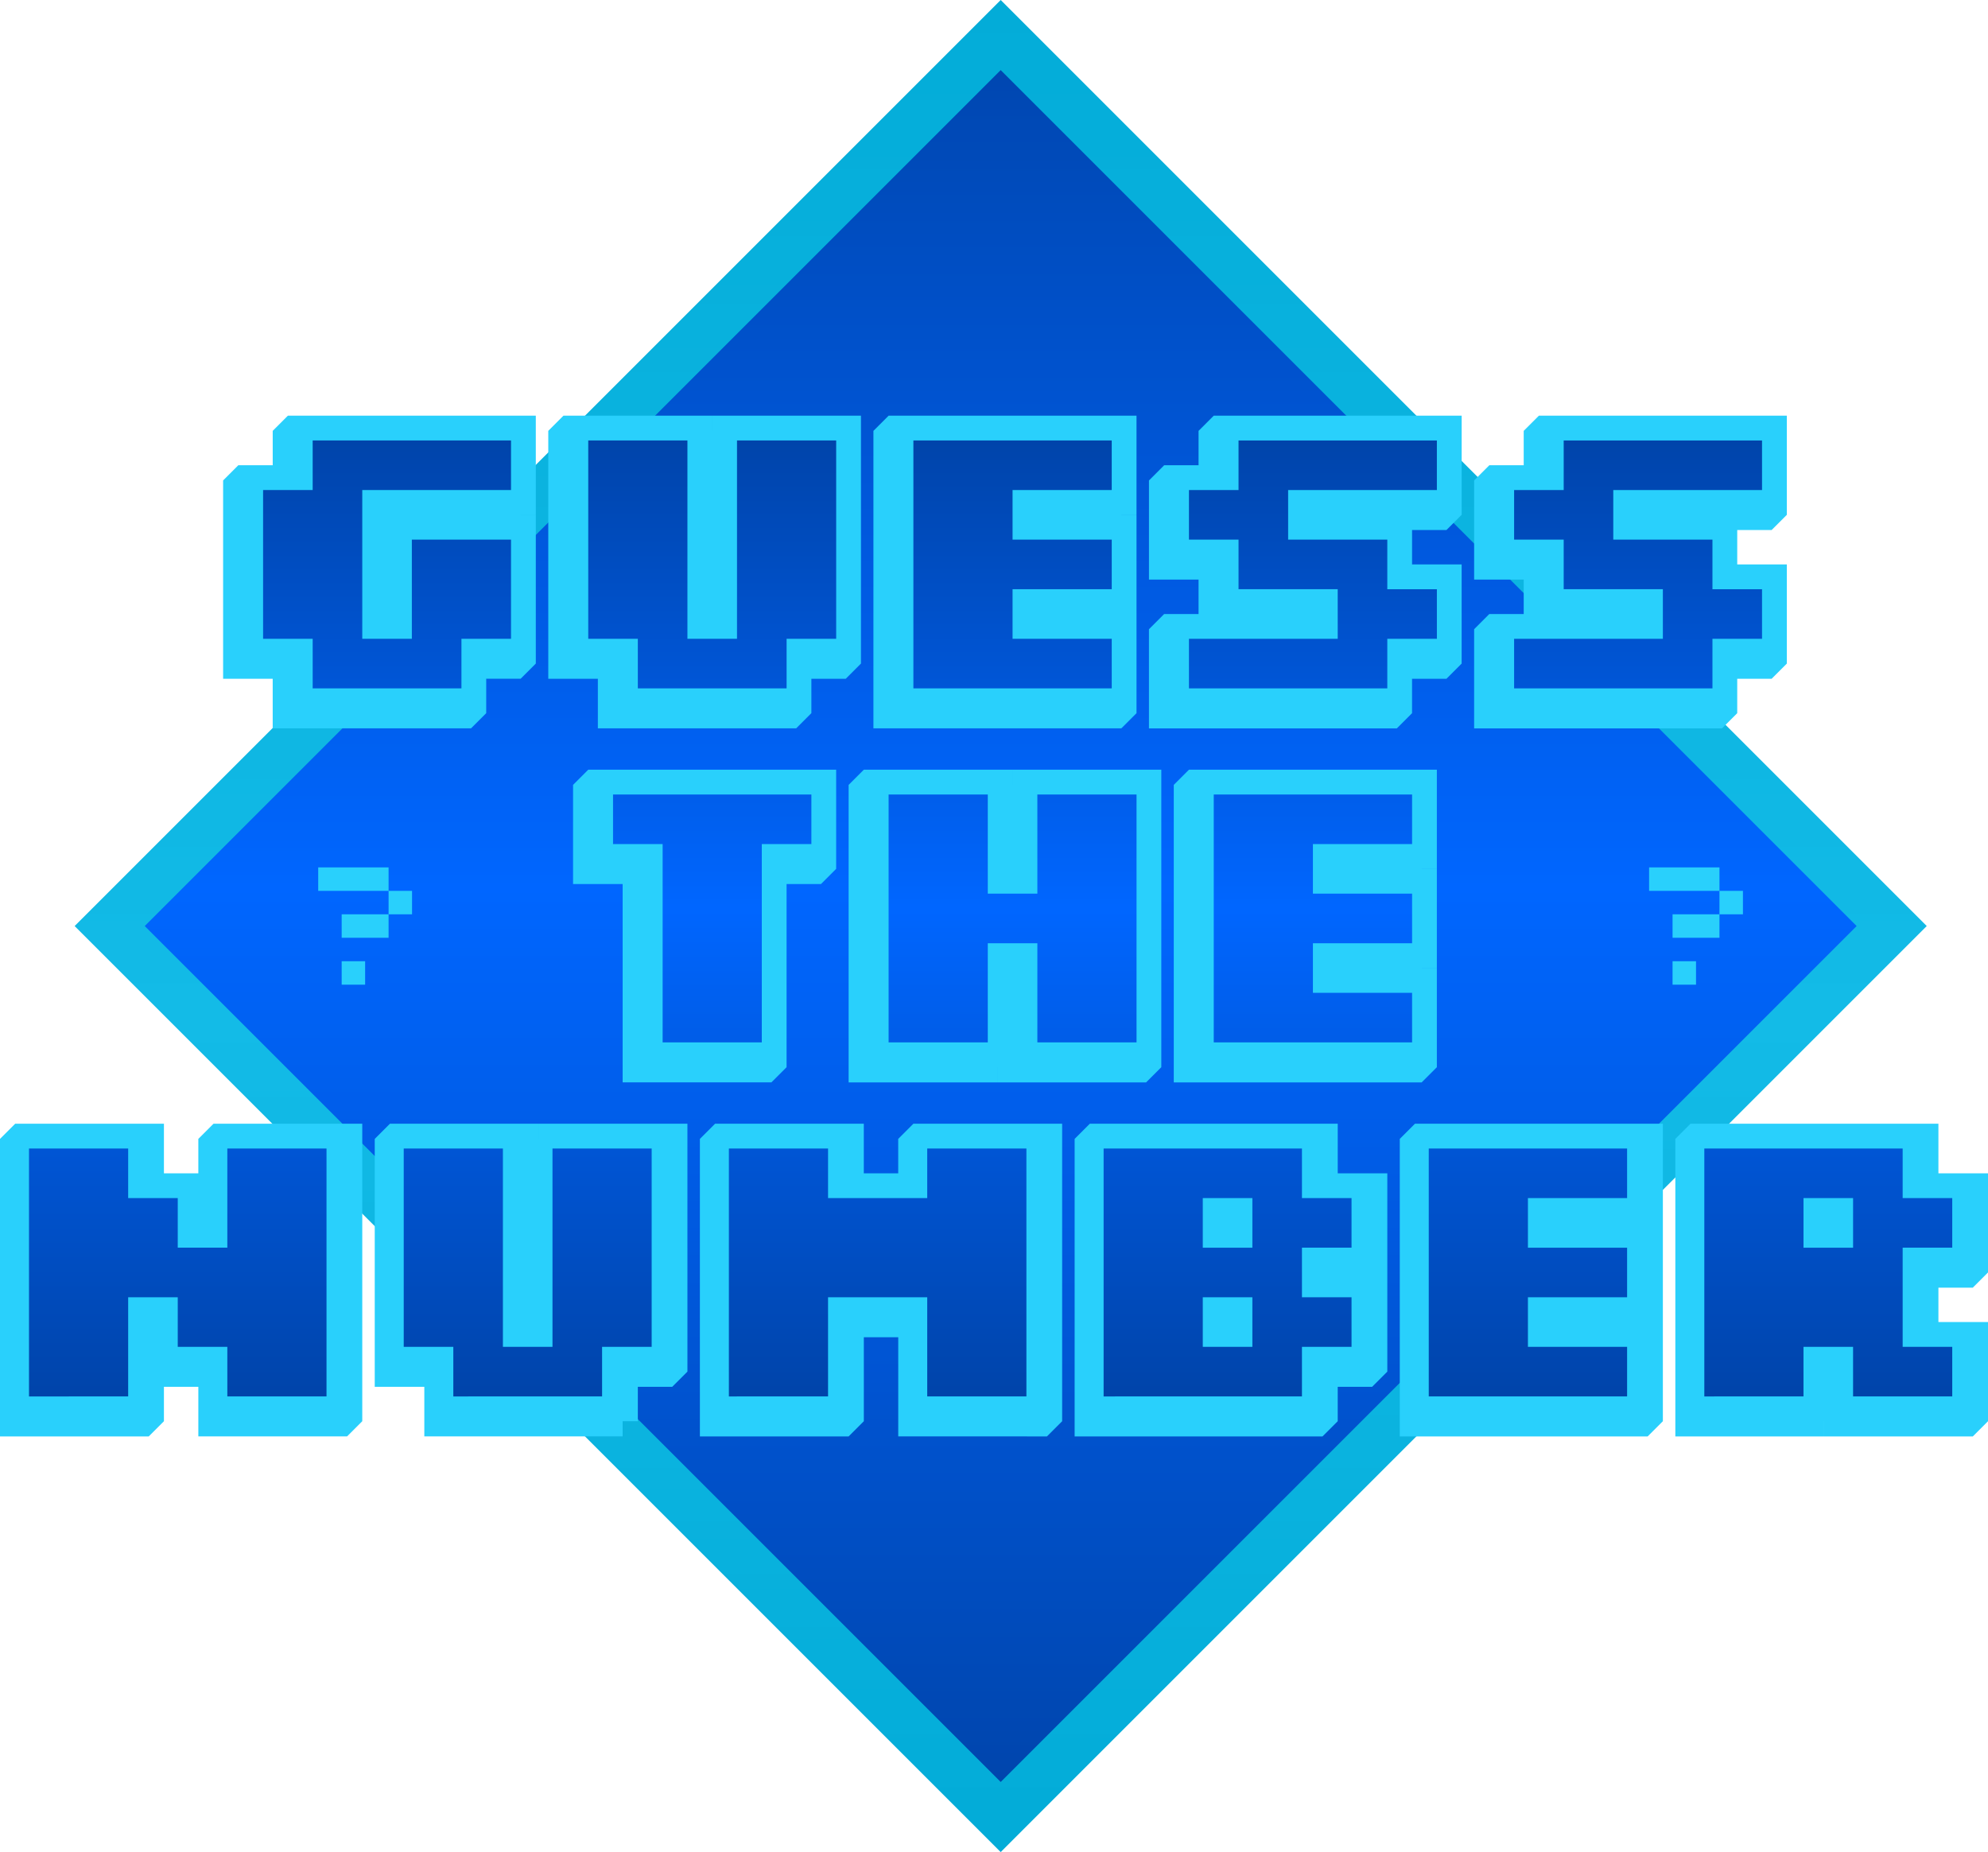 <?xml version="1.0" encoding="UTF-8" standalone="no"?>
<!-- Created with Inkscape (http://www.inkscape.org/) -->

<svg
   width="150mm"
   height="139.746mm"
   viewBox="0 0 150 139.746"
   version="1.1"
   id="svg1362"
   sodipodi:docname="gtn-logo.svg"
   inkscape:version="1.1 (c68e22c387, 2021-05-23)"
   xmlns:inkscape="http://www.inkscape.org/namespaces/inkscape"
   xmlns:sodipodi="http://sodipodi.sourceforge.net/DTD/sodipodi-0.dtd"
   xmlns:xlink="http://www.w3.org/1999/xlink"
   xmlns="http://www.w3.org/2000/svg"
   xmlns:svg="http://www.w3.org/2000/svg">
  <sodipodi:namedview
     id="namedview27"
     pagecolor="#505050"
     bordercolor="#eeeeee"
     borderopacity="1"
     inkscape:pageshadow="0"
     inkscape:pageopacity="0"
     inkscape:pagecheckerboard="0"
     inkscape:document-units="mm"
     showgrid="false"
     inkscape:zoom="0.2253046"
     inkscape:cx="-605.84649"
     inkscape:cy="525.95465"
     inkscape:window-width="1366"
     inkscape:window-height="745"
     inkscape:window-x="-8"
     inkscape:window-y="-8"
     inkscape:window-maximized="1"
     inkscape:current-layer="svg1362" />
  <defs
     id="defs1359">
    <linearGradient
       xlink:href="#linearGradient15888"
       id="linearGradient71796"
       x1="499.209"
       y1="-180.977"
       x2="837.679"
       y2="157.494"
       gradientUnits="userSpaceOnUse"
       gradientTransform="matrix(0.286,0,0,0.286,-89.594,-1.554)" />
    <linearGradient
       id="linearGradient15888">
      <stop
         style="stop-color:#0044aa;stop-opacity:1"
         offset="0"
         id="stop15884" />
      <stop
         style="stop-color:#0066ff;stop-opacity:1"
         offset="0.49"
         id="stop33577" />
      <stop
         style="stop-color:#0044aa;stop-opacity:1"
         offset="1"
         id="stop15886" />
    </linearGradient>
    <linearGradient
       xlink:href="#linearGradient80891"
       id="linearGradient80893"
       x1="499.209"
       y1="-180.977"
       x2="837.679"
       y2="157.494"
       gradientUnits="userSpaceOnUse"
       gradientTransform="matrix(0.286,0,0,0.286,-89.594,-1.554)" />
    <linearGradient
       id="linearGradient80891">
      <stop
         style="stop-color:#03acd8;stop-opacity:1"
         offset="0"
         id="stop80887" />
      <stop
         style="stop-color:#13bbe7;stop-opacity:1;"
         offset="0.561"
         id="stop81471" />
      <stop
         style="stop-color:#03acd8;stop-opacity:1"
         offset="1"
         id="stop80889" />
    </linearGradient>
    <linearGradient
       xlink:href="#linearGradient15888"
       id="linearGradient15890"
       x1="507.203"
       y1="310.401"
       x2="507.203"
       y2="562.24"
       gradientUnits="userSpaceOnUse"
       gradientTransform="matrix(0.286,0,0,0.286,-69.7,-55.671)" />
    <linearGradient
       inkscape:collect="always"
       xlink:href="#linearGradient15888"
       id="linearGradient912"
       gradientUnits="userSpaceOnUse"
       gradientTransform="matrix(0.286,0,0,0.286,-69.7,-55.671)"
       x1="507.203"
       y1="310.401"
       x2="507.203"
       y2="562.24" />
    <linearGradient
       inkscape:collect="always"
       xlink:href="#linearGradient15888"
       id="linearGradient914"
       gradientUnits="userSpaceOnUse"
       gradientTransform="matrix(0.286,0,0,0.286,-69.7,-55.671)"
       x1="507.203"
       y1="310.401"
       x2="507.203"
       y2="562.24" />
    <linearGradient
       inkscape:collect="always"
       xlink:href="#linearGradient15888"
       id="linearGradient916"
       gradientUnits="userSpaceOnUse"
       gradientTransform="matrix(0.286,0,0,0.286,-69.7,-55.671)"
       x1="507.203"
       y1="310.401"
       x2="507.203"
       y2="562.24" />
    <linearGradient
       inkscape:collect="always"
       xlink:href="#linearGradient15888"
       id="linearGradient918"
       gradientUnits="userSpaceOnUse"
       gradientTransform="matrix(0.286,0,0,0.286,-69.7,-55.671)"
       x1="507.203"
       y1="310.401"
       x2="507.203"
       y2="562.24" />
    <linearGradient
       inkscape:collect="always"
       xlink:href="#linearGradient15888"
       id="linearGradient920"
       gradientUnits="userSpaceOnUse"
       gradientTransform="matrix(0.286,0,0,0.286,-69.7,-55.671)"
       x1="507.203"
       y1="310.401"
       x2="507.203"
       y2="562.24" />
    <linearGradient
       inkscape:collect="always"
       xlink:href="#linearGradient15888"
       id="linearGradient922"
       gradientUnits="userSpaceOnUse"
       gradientTransform="matrix(0.286,0,0,0.286,-69.7,-55.671)"
       x1="507.203"
       y1="310.401"
       x2="507.203"
       y2="562.24" />
    <linearGradient
       inkscape:collect="always"
       xlink:href="#linearGradient15888"
       id="linearGradient924"
       gradientUnits="userSpaceOnUse"
       gradientTransform="matrix(0.286,0,0,0.286,-69.7,-55.671)"
       x1="507.203"
       y1="310.401"
       x2="507.203"
       y2="562.24" />
    <linearGradient
       inkscape:collect="always"
       xlink:href="#linearGradient15888"
       id="linearGradient926"
       gradientUnits="userSpaceOnUse"
       gradientTransform="matrix(0.286,0,0,0.286,-69.7,-55.671)"
       x1="507.203"
       y1="310.401"
       x2="507.203"
       y2="562.24" />
    <linearGradient
       inkscape:collect="always"
       xlink:href="#linearGradient15888"
       id="linearGradient928"
       gradientUnits="userSpaceOnUse"
       gradientTransform="matrix(0.286,0,0,0.286,-69.7,-55.671)"
       x1="507.203"
       y1="310.401"
       x2="507.203"
       y2="562.24" />
    <linearGradient
       inkscape:collect="always"
       xlink:href="#linearGradient15888"
       id="linearGradient930"
       gradientUnits="userSpaceOnUse"
       gradientTransform="matrix(0.286,0,0,0.286,-69.7,-55.671)"
       x1="507.203"
       y1="310.401"
       x2="507.203"
       y2="562.24" />
    <linearGradient
       inkscape:collect="always"
       xlink:href="#linearGradient15888"
       id="linearGradient932"
       gradientUnits="userSpaceOnUse"
       gradientTransform="matrix(0.286,0,0,0.286,-69.7,-55.671)"
       x1="507.203"
       y1="310.401"
       x2="507.203"
       y2="562.24" />
    <linearGradient
       inkscape:collect="always"
       xlink:href="#linearGradient15888"
       id="linearGradient934"
       gradientUnits="userSpaceOnUse"
       gradientTransform="matrix(0.286,0,0,0.286,-69.7,-55.671)"
       x1="507.203"
       y1="310.401"
       x2="507.203"
       y2="562.24" />
    <linearGradient
       inkscape:collect="always"
       xlink:href="#linearGradient15888"
       id="linearGradient936"
       gradientUnits="userSpaceOnUse"
       gradientTransform="matrix(0.286,0,0,0.286,-69.7,-55.671)"
       x1="507.203"
       y1="310.401"
       x2="507.203"
       y2="562.24" />
    <linearGradient
       inkscape:collect="always"
       xlink:href="#linearGradient15888"
       id="linearGradient938"
       gradientUnits="userSpaceOnUse"
       gradientTransform="matrix(0.286,0,0,0.286,-69.7,-55.671)"
       x1="507.203"
       y1="310.401"
       x2="507.203"
       y2="562.24" />
  </defs>
  <g
     id="g1016">
    <rect
       style="fill:url(#linearGradient71796);fill-opacity:1;stroke:url(#linearGradient80893);stroke-width:3.74;stroke-miterlimit:4;stroke-dasharray:none;stroke-opacity:1;stop-color:#000000"
       id="rect55135"
       width="95.075"
       height="95.075"
       x="55.26"
       y="-51.52"
       transform="rotate(45)" />
    <g
       aria-label="?"
       id="text36725"
       style="font-size:14.868px;line-height:1.25;font-family:Silkscreen;-inkscape-font-specification:Silkscreen;fill:#29d0fc;stroke-width:0.796">
      <path
         d="m 129.739,67.218 h 1.77 v 1.77 h -1.77 z m 0,0 h -5.31 v -1.77 h 5.31 z m -3.54,1.77 h 3.54 v 1.77 h -3.54 z m 0,3.54 h 1.77 v 1.77 h -1.77 z"
         id="path954" />
    </g>
    <path
       id="path47960"
       style="color:#000000;font-weight:bold;font-size:109.722px;font-family:Silkscreen;-inkscape-font-specification:'Silkscreen Bold';text-align:center;letter-spacing:-5.78px;text-anchor:middle;fill:#29d0fc;fill-opacity:1;stroke:none;stroke-width:3.74;-inkscape-stroke:none"
       d="m 21.723,31.364 -1.146,1.146 v 2.595 H 17.981 l -1.146,1.146 v 14.964 h 3.741 v 3.741 h 1.87 13.094 l 1.146,-1.146 v -2.596 h 2.596 l 1.146,-1.146 V 38.846 h -1.146 v -0.001 h 1.146 v -7.481 z m 20.792,0 -1.146,1.146 v 18.705 h 3.741 v 3.741 h 1.87 13.094 l 1.146,-1.146 v -2.596 h 2.596 l 1.146,-1.146 V 31.364 H 53.739 v 1.146 h -0.001 V 31.364 Z m 24.533,0 -1.146,1.146 v 22.447 h 18.705 l 1.146,-1.146 v -7.482 h -1.146 v -0.001 h 1.146 v -7.482 h -1.146 v -0.001 h 1.146 V 36.975 31.364 Z m 24.533,0 -1.146,1.146 v 2.595 h -2.596 l -1.146,1.146 v 7.482 h 3.741 v 2.597 h -2.596 l -1.146,1.146 v 7.482 h 1.87 16.835 l 1.146,-1.146 v -2.596 h 2.596 l 1.146,-1.146 v -7.482 h -3.741 v -2.597 h 2.596 l 1.146,-1.146 V 31.364 Z m 24.533,0 -1.146,1.146 v 2.595 h -2.595 l -1.146,1.146 v 7.482 h 3.741 v 2.597 h -2.595 l -1.146,1.146 v 7.482 h 1.87 16.835 l 1.146,-1.146 v -2.596 h 2.596 l 1.146,-1.146 v -7.482 h -3.741 v -2.597 h 2.596 l 1.146,-1.146 V 31.364 Z m -86.91,8.627 h 0.001 v 0.001 h -0.001 z m 15.181,18.086 -1.146,1.146 v 7.481 h 3.741 v 14.965 h 1.87 9.353 l 1.146,-1.146 V 66.704 h 2.596 l 1.146,-1.146 v -7.481 z m 20.792,0 -1.146,1.146 v 22.447 h 1.87 9.352 v -1.146 h 0.001 v 1.146 H 86.478 L 87.624,80.523 V 58.077 H 76.401 v 1.146 h -0.001 v -1.146 z m 24.533,0 -1.146,1.146 v 22.447 h 18.705 l 1.146,-1.146 v -7.482 h -1.146 v -0.001 h 1.146 V 65.559 h -1.146 v -0.001 h 1.146 V 63.688 58.077 Z M 1.146,84.789 -8.0357796e-7,85.935 V 108.382 H 1.87 11.223 l 1.146,-1.146 v -2.596 h 2.596 v 3.741 h 11.223 l 1.146,-1.146 V 84.789 H 16.111 l -1.146,1.146 v 2.595 h -2.596 v -3.741 z m 28.275,0 -1.146,1.146 v 18.705 h 3.741 v 3.741 h 1.87 13.094 v -1.146 h 1.146 v -2.596 h 2.596 l 1.146,-1.146 V 84.789 H 40.644 v 1.146 h -0.001 v -1.146 z m 24.534,0 -1.146,1.146 v 22.447 h 1.87 9.353 l 1.146,-1.146 v -6.337 h 2.597 v 7.483 H 78.996 l 1.146,-1.146 V 84.789 H 68.919 l -1.146,1.146 v 2.595 h -2.597 v -3.741 z m 28.275,0 -1.146,1.146 v 22.447 h 1.87 16.835 l 1.146,-1.146 v -2.596 h 2.596 l 1.146,-1.146 v -7.482 h -1.146 v -0.001 h 1.146 V 88.53 h -3.741 v -3.741 z m 24.533,0 -1.146,1.146 v 22.447 h 18.705 l 1.146,-1.146 v -7.482 h -1.146 v -0.001 h 1.146 v -7.482 h -1.146 v -0.001 h 1.146 v -1.87 -5.611 z m 20.792,0 -1.146,1.146 v 22.447 h 1.87 9.353 v -1.146 h 0.001 v 1.146 h 11.222 L 150,107.236 v -7.482 h -3.741 V 97.158 h 2.595 L 150,96.012 v -7.482 h -3.741 v -3.741 z" />
    <path
       d="M 23.593,51.94 V 48.199 H 19.851 V 36.975 h 3.741 v -3.741 h 14.965 v 3.741 H 27.334 v 11.224 h 3.741 v -7.483 h 7.483 v 7.483 h -3.741 v 3.741 z"
       id="path865"
       style="font-weight:bold;font-size:31.427px;line-height:0.85;font-family:Silkscreen;-inkscape-font-specification:'Silkscreen Bold';text-align:center;letter-spacing:-1.656px;text-anchor:middle;fill:url(#linearGradient912);stroke-width:1.684" />
    <path
       d="M 48.126,51.94 V 48.199 H 44.385 V 33.234 h 7.483 v 14.965 h 3.741 V 33.234 h 7.483 v 14.965 h -3.741 v 3.741 z"
       id="path867"
       style="font-weight:bold;font-size:31.427px;line-height:0.85;font-family:Silkscreen;-inkscape-font-specification:'Silkscreen Bold';text-align:center;letter-spacing:-1.656px;text-anchor:middle;fill:url(#linearGradient914);stroke-width:1.684" />
    <path
       d="M 83.883,36.975 H 76.401 v 3.741 h 7.483 V 44.458 H 76.401 v 3.741 h 7.483 v 3.741 H 68.918 v -18.706 h 14.965 z"
       id="path869"
       style="font-weight:bold;font-size:31.427px;line-height:0.85;font-family:Silkscreen;-inkscape-font-specification:'Silkscreen Bold';text-align:center;letter-spacing:-1.656px;text-anchor:middle;fill:url(#linearGradient916);stroke-width:1.684" />
    <path
       d="M 89.71,51.94 V 48.199 H 100.934 V 44.458 h -7.483 v -3.741 h -3.741 v -3.741 h 3.741 v -3.741 h 14.965 v 3.741 H 97.193 v 3.741 h 7.483 v 3.741 h 3.741 v 3.741 h -3.741 v 3.741 z"
       id="path871"
       style="font-weight:bold;font-size:31.427px;line-height:0.85;font-family:Silkscreen;-inkscape-font-specification:'Silkscreen Bold';text-align:center;letter-spacing:-1.656px;text-anchor:middle;fill:url(#linearGradient918);stroke-width:1.684" />
    <path
       d="m 114.244,51.94 v -3.741 h 11.224 V 44.458 h -7.483 v -3.741 h -3.741 v -3.741 h 3.741 v -3.741 h 14.965 v 3.741 H 121.726 v 3.741 h 7.483 v 3.741 h 3.741 v 3.741 h -3.741 v 3.741 z"
       id="path873"
       style="font-weight:bold;font-size:31.427px;line-height:0.85;font-family:Silkscreen;-inkscape-font-specification:'Silkscreen Bold';text-align:center;letter-spacing:-1.656px;text-anchor:middle;fill:url(#linearGradient920);stroke-width:1.684" />
    <path
       d="M 49.997,78.653 V 63.688 H 46.255 V 59.947 H 61.221 v 3.741 H 57.479 V 78.653 Z"
       id="path875"
       style="font-weight:bold;font-size:31.427px;line-height:0.85;font-family:Silkscreen;-inkscape-font-specification:'Silkscreen Bold';text-align:center;letter-spacing:-1.656px;text-anchor:middle;fill:url(#linearGradient922);stroke-width:1.684" />
    <path
       d="M 67.048,78.653 V 59.947 h 7.483 v 7.483 h 3.741 V 59.947 h 7.483 v 18.706 h -7.483 v -7.483 h -3.741 v 7.483 z"
       id="path877"
       style="font-weight:bold;font-size:31.427px;line-height:0.85;font-family:Silkscreen;-inkscape-font-specification:'Silkscreen Bold';text-align:center;letter-spacing:-1.656px;text-anchor:middle;fill:url(#linearGradient924);stroke-width:1.684" />
    <path
       d="m 106.546,63.688 h -7.483 v 3.741 h 7.483 v 3.741 h -7.483 v 3.741 h 7.483 V 78.653 H 91.581 V 59.947 h 14.965 z"
       id="path879"
       style="font-weight:bold;font-size:31.427px;line-height:0.85;font-family:Silkscreen;-inkscape-font-specification:'Silkscreen Bold';text-align:center;letter-spacing:-1.656px;text-anchor:middle;fill:url(#linearGradient926);stroke-width:1.684" />
    <path
       d="M 2.188,105.366 V 86.659 h 7.483 v 3.741 H 13.412 v 3.741 h 3.741 v -7.483 h 7.483 v 18.706 h -7.483 v -3.741 H 13.412 V 97.883 H 9.671 v 7.483 z"
       id="path881"
       style="font-weight:bold;font-size:31.427px;line-height:0.85;font-family:Silkscreen;-inkscape-font-specification:'Silkscreen Bold';text-align:center;letter-spacing:-1.656px;text-anchor:middle;fill:url(#linearGradient928);stroke-width:1.684" />
    <path
       d="m 34.204,105.366 v -3.741 H 30.463 V 86.659 h 7.483 v 14.965 h 3.741 V 86.659 h 7.483 v 14.965 h -3.741 v 3.741 z"
       id="path883"
       style="font-weight:bold;font-size:31.427px;line-height:0.85;font-family:Silkscreen;-inkscape-font-specification:'Silkscreen Bold';text-align:center;letter-spacing:-1.656px;text-anchor:middle;fill:url(#linearGradient930);stroke-width:1.684" />
    <path
       d="M 54.996,105.366 V 86.659 h 7.483 v 3.741 h 7.483 v -3.741 h 7.483 v 18.706 h -7.483 v -7.483 h -7.483 v 7.483 z"
       id="path885"
       style="font-weight:bold;font-size:31.427px;line-height:0.85;font-family:Silkscreen;-inkscape-font-specification:'Silkscreen Bold';text-align:center;letter-spacing:-1.656px;text-anchor:middle;fill:url(#linearGradient932);stroke-width:1.684" />
    <path
       d="M 83.271,105.366 V 86.659 H 98.236 v 3.741 h 3.741 v 3.741 h -3.741 v 3.741 h 3.741 v 3.741 h -3.741 v 3.741 z m 7.483,-11.224 h 3.741 v -3.741 h -3.741 z m 0,7.483 h 3.741 v -3.741 h -3.741 z"
       id="path887"
       style="font-weight:bold;font-size:31.427px;line-height:0.85;font-family:Silkscreen;-inkscape-font-specification:'Silkscreen Bold';text-align:center;letter-spacing:-1.656px;text-anchor:middle;fill:url(#linearGradient934);stroke-width:1.684" />
    <path
       d="m 122.769,90.401 h -7.483 v 3.741 h 7.483 v 3.741 h -7.483 v 3.741 h 7.483 v 3.741 H 107.804 V 86.659 h 14.965 z"
       id="path889"
       style="font-weight:bold;font-size:31.427px;line-height:0.85;font-family:Silkscreen;-inkscape-font-specification:'Silkscreen Bold';text-align:center;letter-spacing:-1.656px;text-anchor:middle;fill:url(#linearGradient936);stroke-width:1.684" />
    <path
       d="M 128.596,105.366 V 86.659 h 14.965 v 3.741 h 3.741 v 3.741 h -3.741 v 7.483 h 3.741 v 3.741 h -7.483 v -3.741 h -3.741 v 3.741 z m 7.483,-11.224 h 3.741 v -3.741 h -3.741 z"
       id="path891"
       style="font-weight:bold;font-size:31.427px;line-height:0.85;font-family:Silkscreen;-inkscape-font-specification:'Silkscreen Bold';text-align:center;letter-spacing:-1.656px;text-anchor:middle;fill:url(#linearGradient938);stroke-width:1.684" />
    <g
       aria-label="?"
       id="text61149"
       style="font-size:14.868px;line-height:1.25;font-family:Silkscreen;-inkscape-font-specification:Silkscreen;fill:#29d0fc;stroke-width:0.796">
      <path
         d="m 29.32,67.218 h 1.77 v 1.77 h -1.77 z m 0,0 h -5.31 v -1.77 h 5.31 z m -3.54,1.77 h 3.54 v 1.77 h -3.54 z m 0,3.54 h 1.77 v 1.77 h -1.77 z"
         id="path975" />
    </g>
  </g>
</svg>
